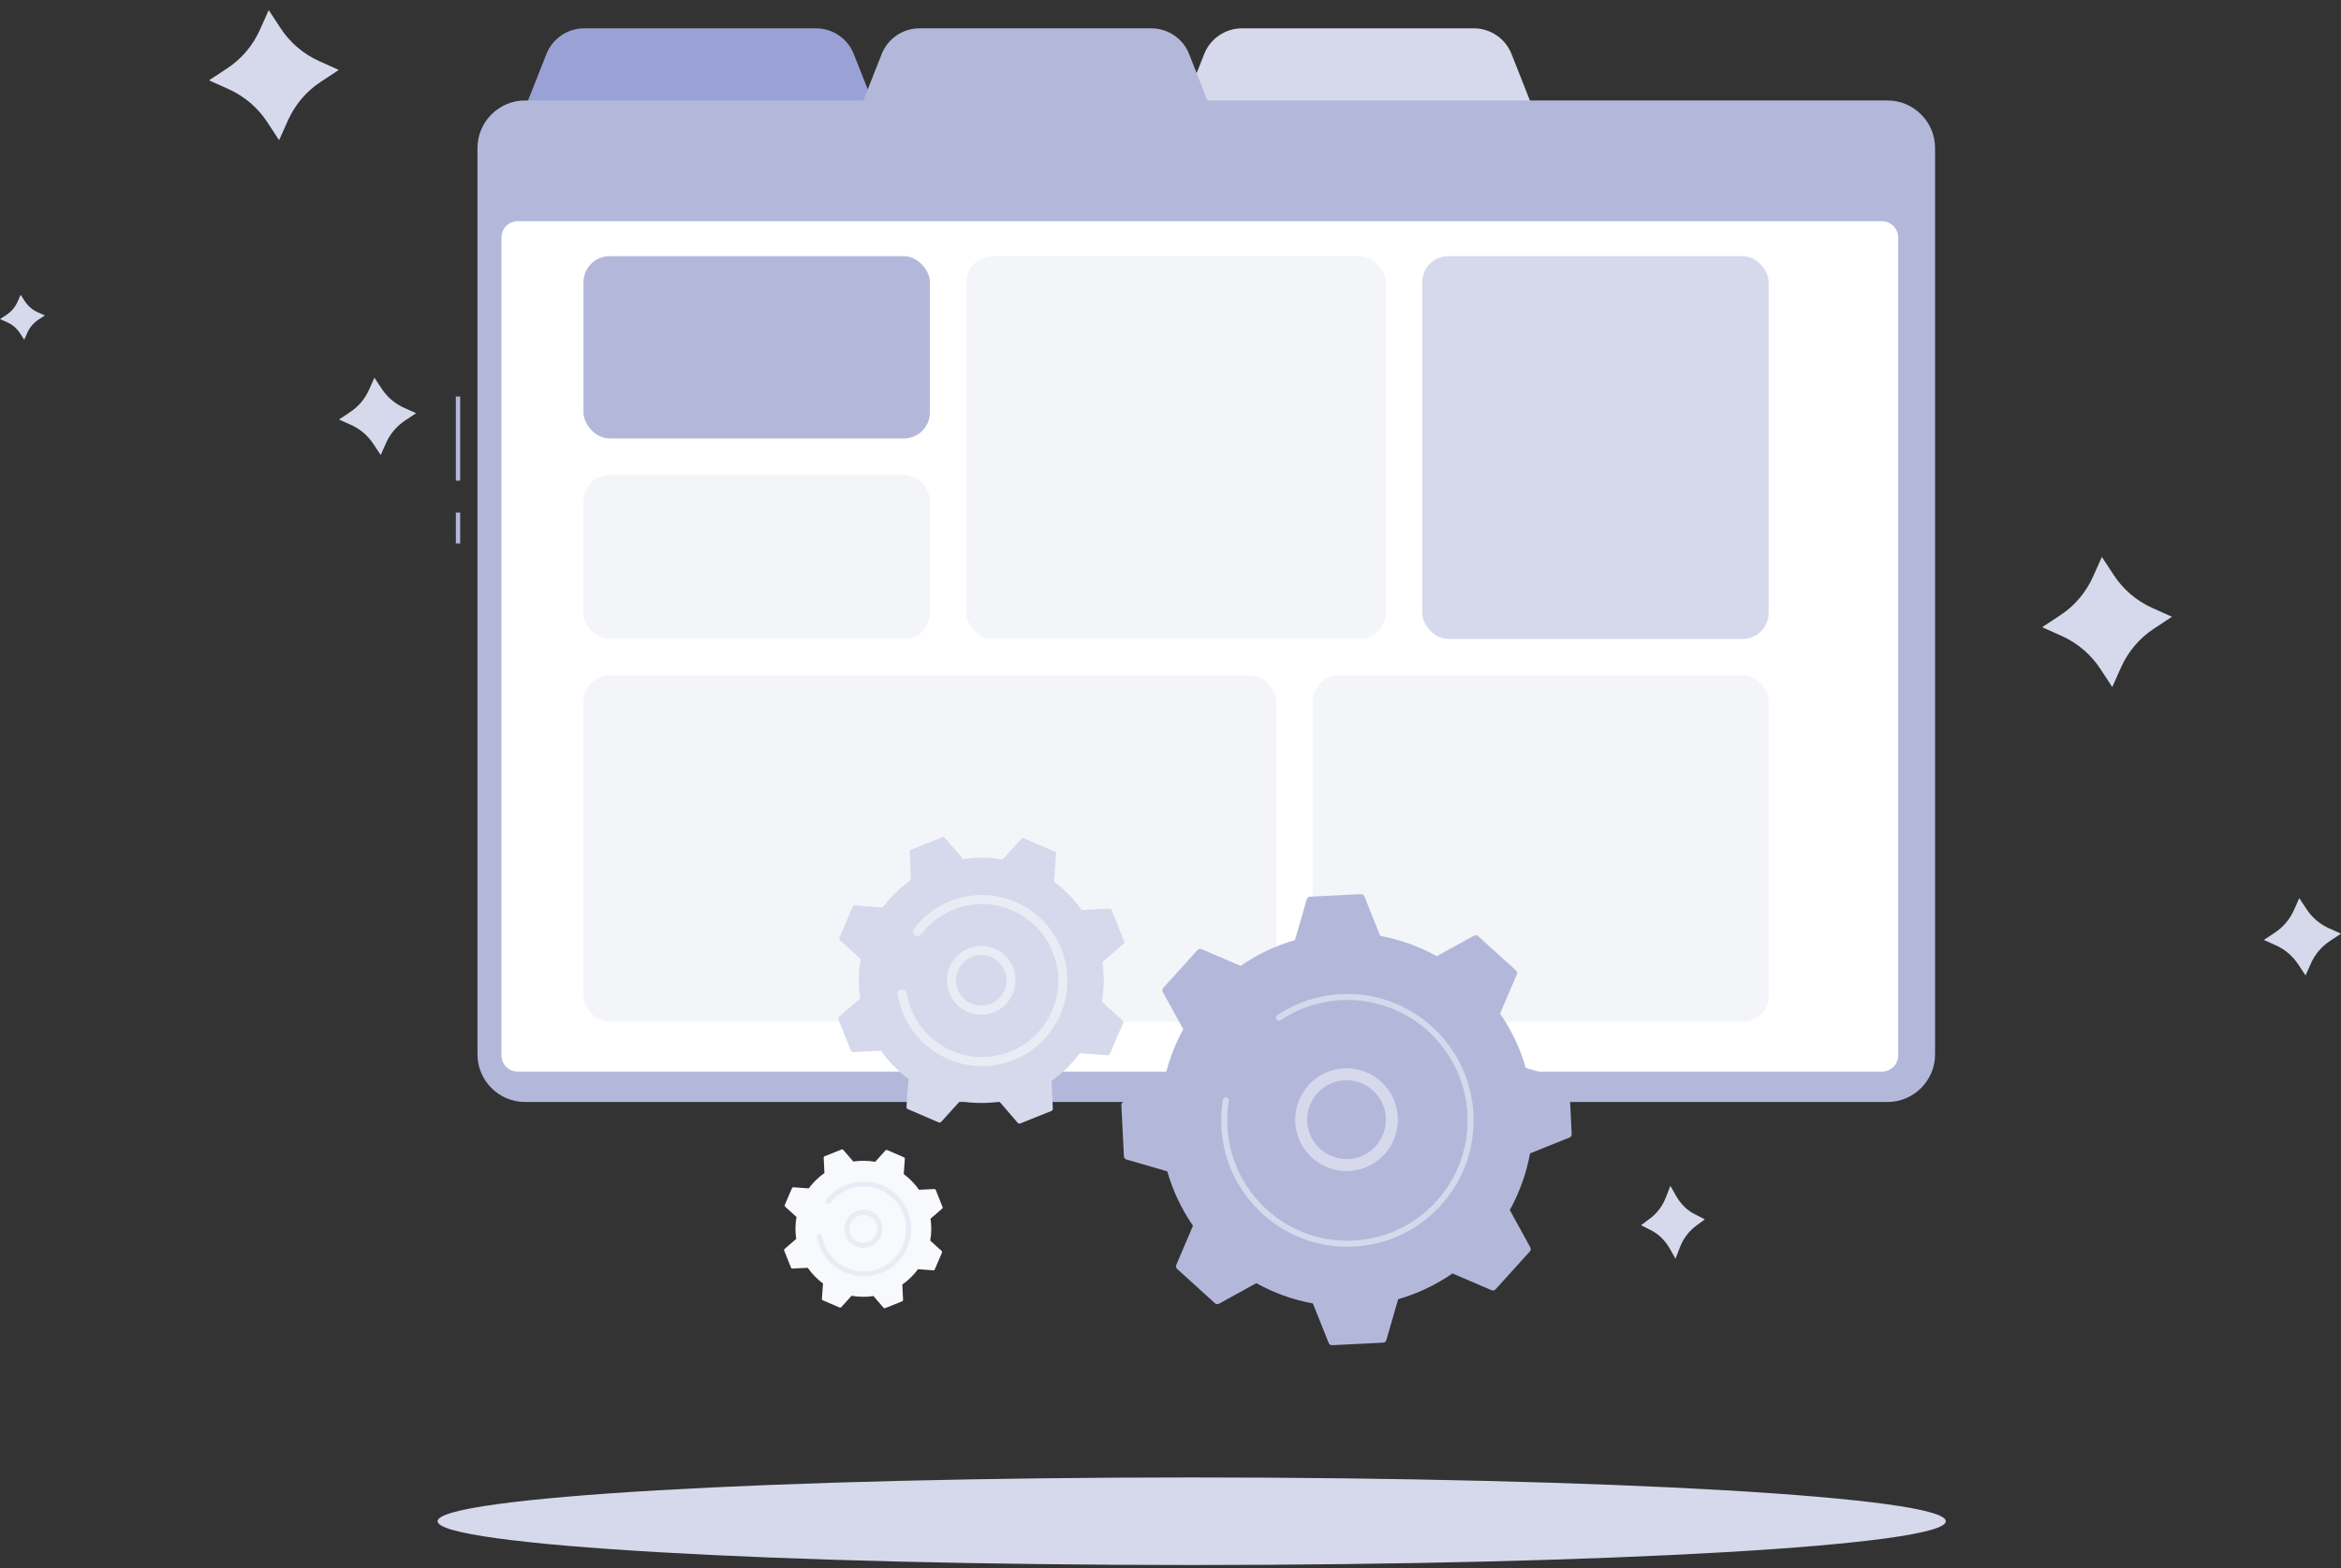 <svg width="200" height="134" viewBox="0 0 200 134" fill="none" xmlns="http://www.w3.org/2000/svg">
<rect x="0" y="0" width="200" height="134" fill="#333333" stroke="none"/>
<path d="M69.71 2.42L49.917 2.42C48.491 2.42 47.206 3.292 46.683 4.617L44.919 9.078L74.704 9.078L72.941 4.617C72.421 3.292 71.136 2.42 69.71 2.42Z" fill="#9AA2D5"/>
<path d="M125.906 2.42L106.113 2.42C104.687 2.42 103.402 3.292 102.879 4.617L101.115 9.078L130.9 9.078L129.136 4.617C128.616 3.292 127.335 2.42 125.906 2.42Z" fill="#D5D9EB"/>
<path d="M39.315 33.887L38.944 33.887L38.944 41.076L39.315 41.076L39.315 33.887Z" fill="#B3B8DB"/>
<path d="M39.316 43.805L38.944 43.805L38.944 46.444L39.316 46.444L39.316 43.805Z" fill="#B3B8DB"/>
<path d="M161.257 8.585L103.156 8.585L101.589 4.617C101.066 3.292 99.785 2.42 98.355 2.42L78.562 2.42C77.136 2.42 75.852 3.292 75.328 4.617L73.761 8.585L44.856 8.585C42.624 8.585 40.793 10.411 40.793 12.645L40.793 90.115C40.793 92.346 42.62 94.176 44.856 94.176L161.257 94.176C163.489 94.176 165.319 92.349 165.319 90.115L165.319 12.645C165.319 10.415 163.492 8.585 161.257 8.585Z" fill="#B3B8DB"/>
<path d="M162.167 90.193L162.167 20.288C162.167 19.523 161.547 18.903 160.782 18.903L44.228 18.903C43.464 18.903 42.843 19.523 42.843 20.288L42.843 90.193C42.843 90.957 43.464 91.577 44.228 91.577L160.782 91.577C161.547 91.577 162.167 90.957 162.167 90.193Z" fill="white"/>
<rect opacity="0.5" x="82.561" y="21.892" width="35.829" height="32.713" rx="2.23" fill="#EAECF5"/>
<rect opacity="0.5" x="49.848" y="57.721" width="59.195" height="29.598" rx="2.23" fill="#EAECF5"/>
<rect opacity="0.5" x="112.159" y="57.721" width="38.944" height="29.598" rx="2.23" fill="#EAECF5"/>
<rect x="49.848" y="21.892" width="29.598" height="15.578" rx="2.23" fill="#B3B8DB"/>
<rect opacity="0.5" x="49.848" y="40.585" width="29.598" height="14.02" rx="2.23" fill="#EAECF5"/>
<rect x="121.506" y="21.892" width="29.598" height="32.713" rx="2.23" fill="#D5D9EB"/>
<g clip-path="url(#clip0_4119_6187)">
<g opacity="0.3">
<path d="M87.846 85.017C87.827 84.891 87.845 84.759 87.906 84.636C88.061 84.326 88.224 84.013 88.393 83.706C88.563 83.396 88.952 83.284 89.261 83.454C89.57 83.625 89.683 84.014 89.513 84.324C89.353 84.616 89.197 84.913 89.051 85.208C88.893 85.524 88.509 85.653 88.194 85.496C88 85.399 87.876 85.217 87.847 85.018L87.846 85.017Z" fill="#D5D9EB"/>
</g>
<path d="M99.38 84.425C99.295 84.52 99.278 84.659 99.34 84.77L101.092 87.963C100.269 89.451 99.677 91.081 99.363 92.804L95.99 94.159C95.872 94.207 95.797 94.324 95.803 94.452L96.018 98.816C96.025 98.944 96.111 99.053 96.234 99.089L99.724 100.104C100.206 101.787 100.956 103.351 101.921 104.751L100.492 108.101C100.442 108.218 100.472 108.354 100.566 108.44L103.799 111.374C103.894 111.459 104.032 111.476 104.144 111.414L107.33 109.659C108.816 110.483 110.443 111.076 112.163 111.391L113.516 114.77C113.563 114.889 113.68 114.964 113.808 114.958L118.165 114.742C118.292 114.735 118.401 114.649 118.437 114.526L119.45 111.03C121.13 110.547 122.691 109.796 124.088 108.828L127.432 110.26C127.549 110.31 127.686 110.28 127.771 110.186L130.699 106.947C130.785 106.852 130.801 106.714 130.74 106.602L128.987 103.409C129.81 101.921 130.402 100.291 130.716 98.568L134.089 97.213C134.208 97.165 134.283 97.048 134.276 96.92L134.061 92.556C134.055 92.428 133.968 92.318 133.846 92.283L130.356 91.268C129.873 89.585 129.124 88.021 128.158 86.621L129.587 83.271C129.638 83.153 129.608 83.017 129.513 82.931L126.28 79.998C126.186 79.912 126.047 79.896 125.936 79.957L122.749 81.713C121.264 80.888 119.636 80.295 117.917 79.981L116.564 76.601C116.516 76.483 116.399 76.407 116.271 76.414L111.915 76.63C111.788 76.636 111.678 76.722 111.643 76.845L110.629 80.342C108.949 80.825 107.388 81.576 105.991 82.543L102.647 81.112C102.53 81.061 102.394 81.091 102.308 81.186L99.38 84.425L99.38 84.425Z" fill="#B3B8DB"/>
<path d="M110.704 96.342C110.383 94.225 111.654 92.13 113.758 91.486C116.07 90.778 118.526 92.086 119.233 94.403C119.575 95.525 119.461 96.713 118.911 97.749C118.361 98.785 117.441 99.544 116.321 99.887C114.009 100.595 111.553 99.287 110.846 96.971C110.783 96.762 110.735 96.552 110.704 96.342ZM118.365 95.189C118.34 95.025 118.304 94.863 118.254 94.702C117.713 92.926 115.829 91.923 114.057 92.466C112.284 93.009 111.282 94.895 111.824 96.671C112.366 98.447 114.25 99.45 116.022 98.907C116.881 98.644 117.586 98.062 118.008 97.267C118.351 96.622 118.473 95.899 118.365 95.189V95.189Z" fill="#D5D9EB"/>
<path d="M104.455 97.381C104.401 97.017 104.363 96.649 104.345 96.277C104.339 96.159 104.335 96.042 104.333 95.925C104.323 95.346 104.359 94.768 104.441 94.199C104.442 94.191 104.443 94.183 104.444 94.175C104.447 94.153 104.45 94.131 104.454 94.109C104.46 94.066 104.467 94.023 104.474 93.981C104.492 93.868 104.581 93.785 104.688 93.769C104.714 93.765 104.741 93.765 104.768 93.77C104.907 93.792 105.001 93.925 104.979 94.064C104.861 94.782 104.82 95.518 104.856 96.251C105.035 99.892 107.093 103.003 110.043 104.687C111.683 105.624 113.599 106.119 115.62 106.019C115.975 106.001 116.326 105.966 116.672 105.913C119.002 105.559 121.122 104.423 122.725 102.65C124.567 100.613 125.506 97.98 125.371 95.235C125.09 89.566 120.262 85.187 114.606 85.467C114.257 85.484 113.911 85.519 113.568 85.571C112.082 85.797 110.662 86.346 109.411 87.184C109.379 87.206 109.343 87.219 109.307 87.225C109.213 87.239 109.113 87.199 109.057 87.114C108.978 86.996 109.009 86.837 109.127 86.758C110.44 85.879 111.931 85.302 113.491 85.065C113.851 85.01 114.215 84.974 114.581 84.956C120.519 84.661 125.588 89.263 125.882 95.21C126.024 98.091 125.037 100.856 123.104 102.994C121.421 104.855 119.196 106.048 116.75 106.42C116.386 106.475 116.018 106.512 115.646 106.53C112.769 106.673 110.01 105.685 107.876 103.748C106.017 102.062 104.826 99.832 104.456 97.381L104.455 97.381Z" fill="#D5D9EB"/>
<path d="M71.717 80.129C71.684 80.206 71.703 80.296 71.766 80.352L73.532 81.96C73.338 83.06 73.317 84.198 73.488 85.335L71.682 86.896C71.619 86.951 71.597 87.04 71.628 87.118L72.69 89.782C72.721 89.859 72.798 89.909 72.882 89.905L75.264 89.791C75.922 90.733 76.72 91.544 77.617 92.207L77.442 94.591C77.436 94.675 77.483 94.754 77.56 94.787L80.191 95.918C80.268 95.951 80.357 95.931 80.413 95.869L82.018 94.099C83.116 94.294 84.252 94.315 85.387 94.144L86.945 95.953C87 96.016 87.089 96.038 87.167 96.007L89.826 94.943C89.903 94.912 89.953 94.835 89.949 94.751L89.835 92.364C90.775 91.706 91.585 90.906 92.246 90.007L94.627 90.183C94.71 90.189 94.788 90.141 94.821 90.064L95.95 87.428C95.983 87.351 95.964 87.262 95.902 87.206L94.135 85.598C94.329 84.498 94.35 83.359 94.179 82.223L95.985 80.662C96.048 80.607 96.07 80.518 96.039 80.44L94.977 77.776C94.946 77.698 94.869 77.649 94.785 77.653L92.403 77.767C91.746 76.825 90.948 76.014 90.05 75.351L90.225 72.966C90.231 72.883 90.184 72.804 90.107 72.771L87.476 71.64C87.399 71.607 87.31 71.626 87.254 71.689L85.649 73.458C84.551 73.264 83.415 73.243 82.28 73.414L80.722 71.605C80.667 71.542 80.578 71.52 80.5 71.551L77.841 72.615C77.764 72.646 77.714 72.723 77.718 72.807L77.832 75.194C76.892 75.852 76.083 76.652 75.421 77.55L73.041 77.375C72.957 77.369 72.879 77.417 72.846 77.494L71.717 80.129Z" fill="#D5D9EB"/>
<path d="M81.233 85.131C80.944 84.576 80.841 83.946 80.941 83.317C81.064 82.542 81.481 81.863 82.115 81.403C83.422 80.453 85.257 80.746 86.206 82.056C87.153 83.37 86.861 85.206 85.553 86.155C84.92 86.615 84.145 86.801 83.373 86.677C82.6 86.554 81.921 86.136 81.462 85.501C81.376 85.382 81.3 85.259 81.233 85.131ZM85.745 82.781C85.697 82.688 85.642 82.599 85.579 82.511C84.881 81.548 83.531 81.332 82.569 82.031C82.103 82.369 81.796 82.869 81.706 83.439C81.615 84.008 81.752 84.579 82.089 85.046C82.427 85.513 82.926 85.82 83.495 85.911C84.063 86.002 84.633 85.865 85.099 85.527C85.974 84.891 86.231 83.714 85.745 82.781V82.781Z" fill="#EAECF5"/>
<path d="M77.426 87.184C77.312 86.967 77.209 86.742 77.116 86.509C76.932 86.047 76.794 85.565 76.707 85.077C76.703 85.055 76.699 85.033 76.695 85.011C76.667 84.841 76.753 84.678 76.898 84.602C76.933 84.584 76.972 84.571 77.013 84.564C77.224 84.528 77.423 84.671 77.459 84.882C77.536 85.338 77.663 85.789 77.835 86.221C77.844 86.245 77.854 86.268 77.864 86.292C78.281 87.31 78.936 88.185 79.766 88.862C80.217 89.229 80.72 89.538 81.265 89.778C81.27 89.78 81.274 89.782 81.278 89.784C81.292 89.79 81.305 89.796 81.319 89.802C82.92 90.49 84.692 90.512 86.31 89.865C86.519 89.782 86.723 89.688 86.92 89.585C88.246 88.891 89.286 87.771 89.884 86.375C90.571 84.771 90.594 82.995 89.947 81.375C89.301 79.756 88.064 78.483 86.463 77.794C84.863 77.106 83.09 77.083 81.472 77.73C81.267 77.813 81.066 77.905 80.871 78.007C80.024 78.45 79.284 79.073 78.706 79.834C78.67 79.881 78.626 79.918 78.577 79.943C78.448 80.01 78.287 80.002 78.163 79.908C77.993 79.778 77.96 79.535 78.09 79.364C78.737 78.512 79.565 77.815 80.512 77.32C80.73 77.206 80.955 77.102 81.185 77.01C82.995 76.286 84.978 76.311 86.769 77.081C88.56 77.851 89.945 79.272 90.667 81.087C91.39 82.9 91.365 84.886 90.596 86.68C89.927 88.242 88.764 89.496 87.28 90.272C87.059 90.387 86.832 90.492 86.598 90.585C83.094 91.987 79.135 90.466 77.425 87.184L77.426 87.184Z" fill="#EAECF5"/>
<path d="M67.041 102.988C67.023 103.03 67.033 103.08 67.068 103.111L68.048 104.003C67.94 104.613 67.928 105.244 68.023 105.875L67.022 106.741C66.986 106.771 66.975 106.82 66.992 106.864L67.581 108.341C67.598 108.384 67.641 108.412 67.687 108.41L69.008 108.346C69.373 108.869 69.815 109.318 70.313 109.686L70.216 111.009C70.212 111.055 70.239 111.099 70.281 111.117L71.741 111.744C71.783 111.763 71.833 111.752 71.864 111.717L72.754 110.736C73.363 110.844 73.993 110.855 74.622 110.76L75.487 111.764C75.517 111.799 75.567 111.811 75.609 111.794L77.084 111.204C77.127 111.186 77.155 111.144 77.153 111.097L77.089 109.773C77.611 109.408 78.06 108.965 78.427 108.466L79.747 108.563C79.793 108.567 79.837 108.54 79.855 108.498L80.481 107.036C80.499 106.993 80.489 106.944 80.454 106.912L79.474 106.02C79.582 105.411 79.594 104.779 79.499 104.149L80.5 103.283C80.535 103.253 80.547 103.203 80.53 103.16L79.941 101.682C79.924 101.639 79.881 101.612 79.835 101.614L78.514 101.677C78.149 101.155 77.707 100.705 77.209 100.338L77.306 99.015C77.309 98.968 77.283 98.925 77.24 98.907L75.781 98.279C75.739 98.261 75.689 98.272 75.658 98.306L74.768 99.288C74.159 99.18 73.529 99.168 72.899 99.263L72.035 98.26C72.005 98.225 71.955 98.213 71.912 98.23L70.438 98.82C70.395 98.837 70.367 98.88 70.369 98.926L70.433 100.25C69.911 100.615 69.462 101.059 69.095 101.557L67.775 101.46C67.729 101.457 67.685 101.483 67.667 101.526L67.041 102.988Z" fill="#F8F9FC"/>
<path d="M72.319 105.762C72.159 105.454 72.101 105.104 72.157 104.755C72.225 104.326 72.456 103.949 72.808 103.694C73.533 103.167 74.551 103.33 75.077 104.056C75.602 104.785 75.44 105.803 74.715 106.33C74.363 106.585 73.934 106.688 73.505 106.619C73.077 106.551 72.7 106.319 72.446 105.967C72.398 105.901 72.356 105.832 72.319 105.762ZM74.821 104.458C74.794 104.407 74.764 104.357 74.729 104.309C74.342 103.774 73.593 103.655 73.06 104.042C72.801 104.23 72.631 104.507 72.581 104.823C72.531 105.139 72.606 105.455 72.793 105.715C72.981 105.973 73.258 106.144 73.573 106.194C73.888 106.245 74.204 106.169 74.463 105.981C74.948 105.629 75.091 104.976 74.821 104.459V104.458Z" fill="#EAECF5"/>
<path d="M70.207 106.901C70.144 106.78 70.087 106.655 70.035 106.526C69.933 106.27 69.857 106.003 69.808 105.732C69.806 105.72 69.804 105.708 69.802 105.695C69.786 105.601 69.834 105.511 69.914 105.469C69.934 105.458 69.955 105.451 69.978 105.447C70.095 105.427 70.205 105.507 70.226 105.623C70.268 105.877 70.339 106.127 70.434 106.366C70.439 106.38 70.445 106.393 70.45 106.406C70.681 106.97 71.045 107.456 71.505 107.831C71.755 108.035 72.034 108.206 72.337 108.339C72.339 108.34 72.341 108.341 72.344 108.342C72.351 108.346 72.359 108.349 72.367 108.352C73.254 108.734 74.237 108.746 75.135 108.388C75.251 108.341 75.364 108.289 75.473 108.232C76.209 107.847 76.785 107.226 77.117 106.452C77.498 105.562 77.51 104.577 77.152 103.679C76.793 102.78 76.107 102.075 75.22 101.693C74.332 101.311 73.349 101.298 72.451 101.657C72.337 101.703 72.226 101.754 72.118 101.811C71.648 102.056 71.238 102.402 70.917 102.824C70.897 102.85 70.873 102.87 70.846 102.884C70.774 102.922 70.684 102.917 70.616 102.865C70.522 102.793 70.503 102.658 70.575 102.563C70.934 102.091 71.394 101.704 71.919 101.43C72.04 101.366 72.164 101.309 72.292 101.258C73.296 100.856 74.396 100.87 75.389 101.297C76.382 101.724 77.151 102.512 77.551 103.519C77.952 104.524 77.938 105.626 77.511 106.621C77.14 107.487 76.496 108.183 75.672 108.613C75.55 108.677 75.424 108.735 75.294 108.787C73.35 109.564 71.155 108.721 70.207 106.9L70.207 106.901Z" fill="#EAECF5"/>
</g>
<path d="M101.812 133.744C137.393 133.744 166.238 132.069 166.238 130.003C166.238 127.937 137.393 126.262 101.812 126.262C66.231 126.262 37.386 127.937 37.386 130.003C37.386 132.069 66.231 133.744 101.812 133.744Z" fill="#D5D9EB"/>
<path d="M31.543 33.273L31.987 32.275L32.592 33.193C33.077 33.935 33.749 34.515 34.557 34.866L35.553 35.311L34.638 35.918C33.898 36.404 33.319 37.079 32.969 37.888L32.525 38.887L31.919 37.969C31.435 37.227 30.762 36.647 29.955 36.296L28.959 35.851L29.874 35.243C30.614 34.758 31.193 34.083 31.543 33.273Z" fill="#D5D9EB"/>
<path d="M1.507 25.771L1.763 25.19L2.113 25.73C2.395 26.162 2.786 26.499 3.257 26.702L3.835 26.958L3.297 27.309C2.866 27.592 2.53 27.984 2.328 28.456L2.072 29.036L1.722 28.496C1.44 28.064 1.05 27.727 0.579 27.525L0 27.268L0.538 26.918C0.969 26.634 1.305 26.243 1.507 25.771Z" fill="#D5D9EB"/>
<path d="M195.99 77.751L196.434 76.752L197.04 77.67C197.524 78.412 198.197 78.992 199.004 79.343L200 79.788L199.085 80.396C198.345 80.882 197.766 81.556 197.416 82.366L196.972 83.364L196.367 82.447C195.882 81.705 195.209 81.124 194.402 80.773L193.406 80.328L194.321 79.721C195.061 79.235 195.64 78.561 195.99 77.751Z" fill="#D5D9EB"/>
<path d="M178.816 49.281L179.57 47.595L180.579 49.133C181.386 50.374 182.53 51.346 183.876 51.953L185.558 52.709L184.024 53.721C182.786 54.53 181.817 55.677 181.212 57.027L180.458 58.713L179.449 57.175C178.641 55.934 177.497 54.962 176.152 54.355L174.47 53.599L176.004 52.587C177.242 51.778 178.211 50.631 178.816 49.281Z" fill="#D5D9EB"/>
<path d="M22.204 2.549L22.957 0.862L23.966 2.4C24.774 3.641 25.918 4.613 27.263 5.22L28.945 5.976L27.411 6.988C26.173 7.797 25.204 8.944 24.599 10.294L23.845 11.98L22.836 10.442C22.029 9.201 20.885 8.229 19.539 7.622L17.857 6.866L19.391 5.854C20.629 5.045 21.598 3.898 22.204 2.549Z" fill="#D5D9EB"/>
<path d="M142.341 102.278L142.705 101.338L143.202 102.212C143.604 102.912 144.159 103.458 144.828 103.786L145.651 104.202L144.886 104.77C144.274 105.229 143.795 105.863 143.508 106.629L143.145 107.569L142.648 106.694C142.246 105.995 141.691 105.448 141.021 105.12L140.199 104.705L140.964 104.136C141.576 103.677 142.055 103.043 142.341 102.278Z" fill="#D5D9EB"/>
<defs>
<clipPath id="clip0_4119_6187">
<rect width="69.32" height="54.522" fill="white" transform="translate(66.984 67.067)"/>
</clipPath>
</defs>
</svg>
